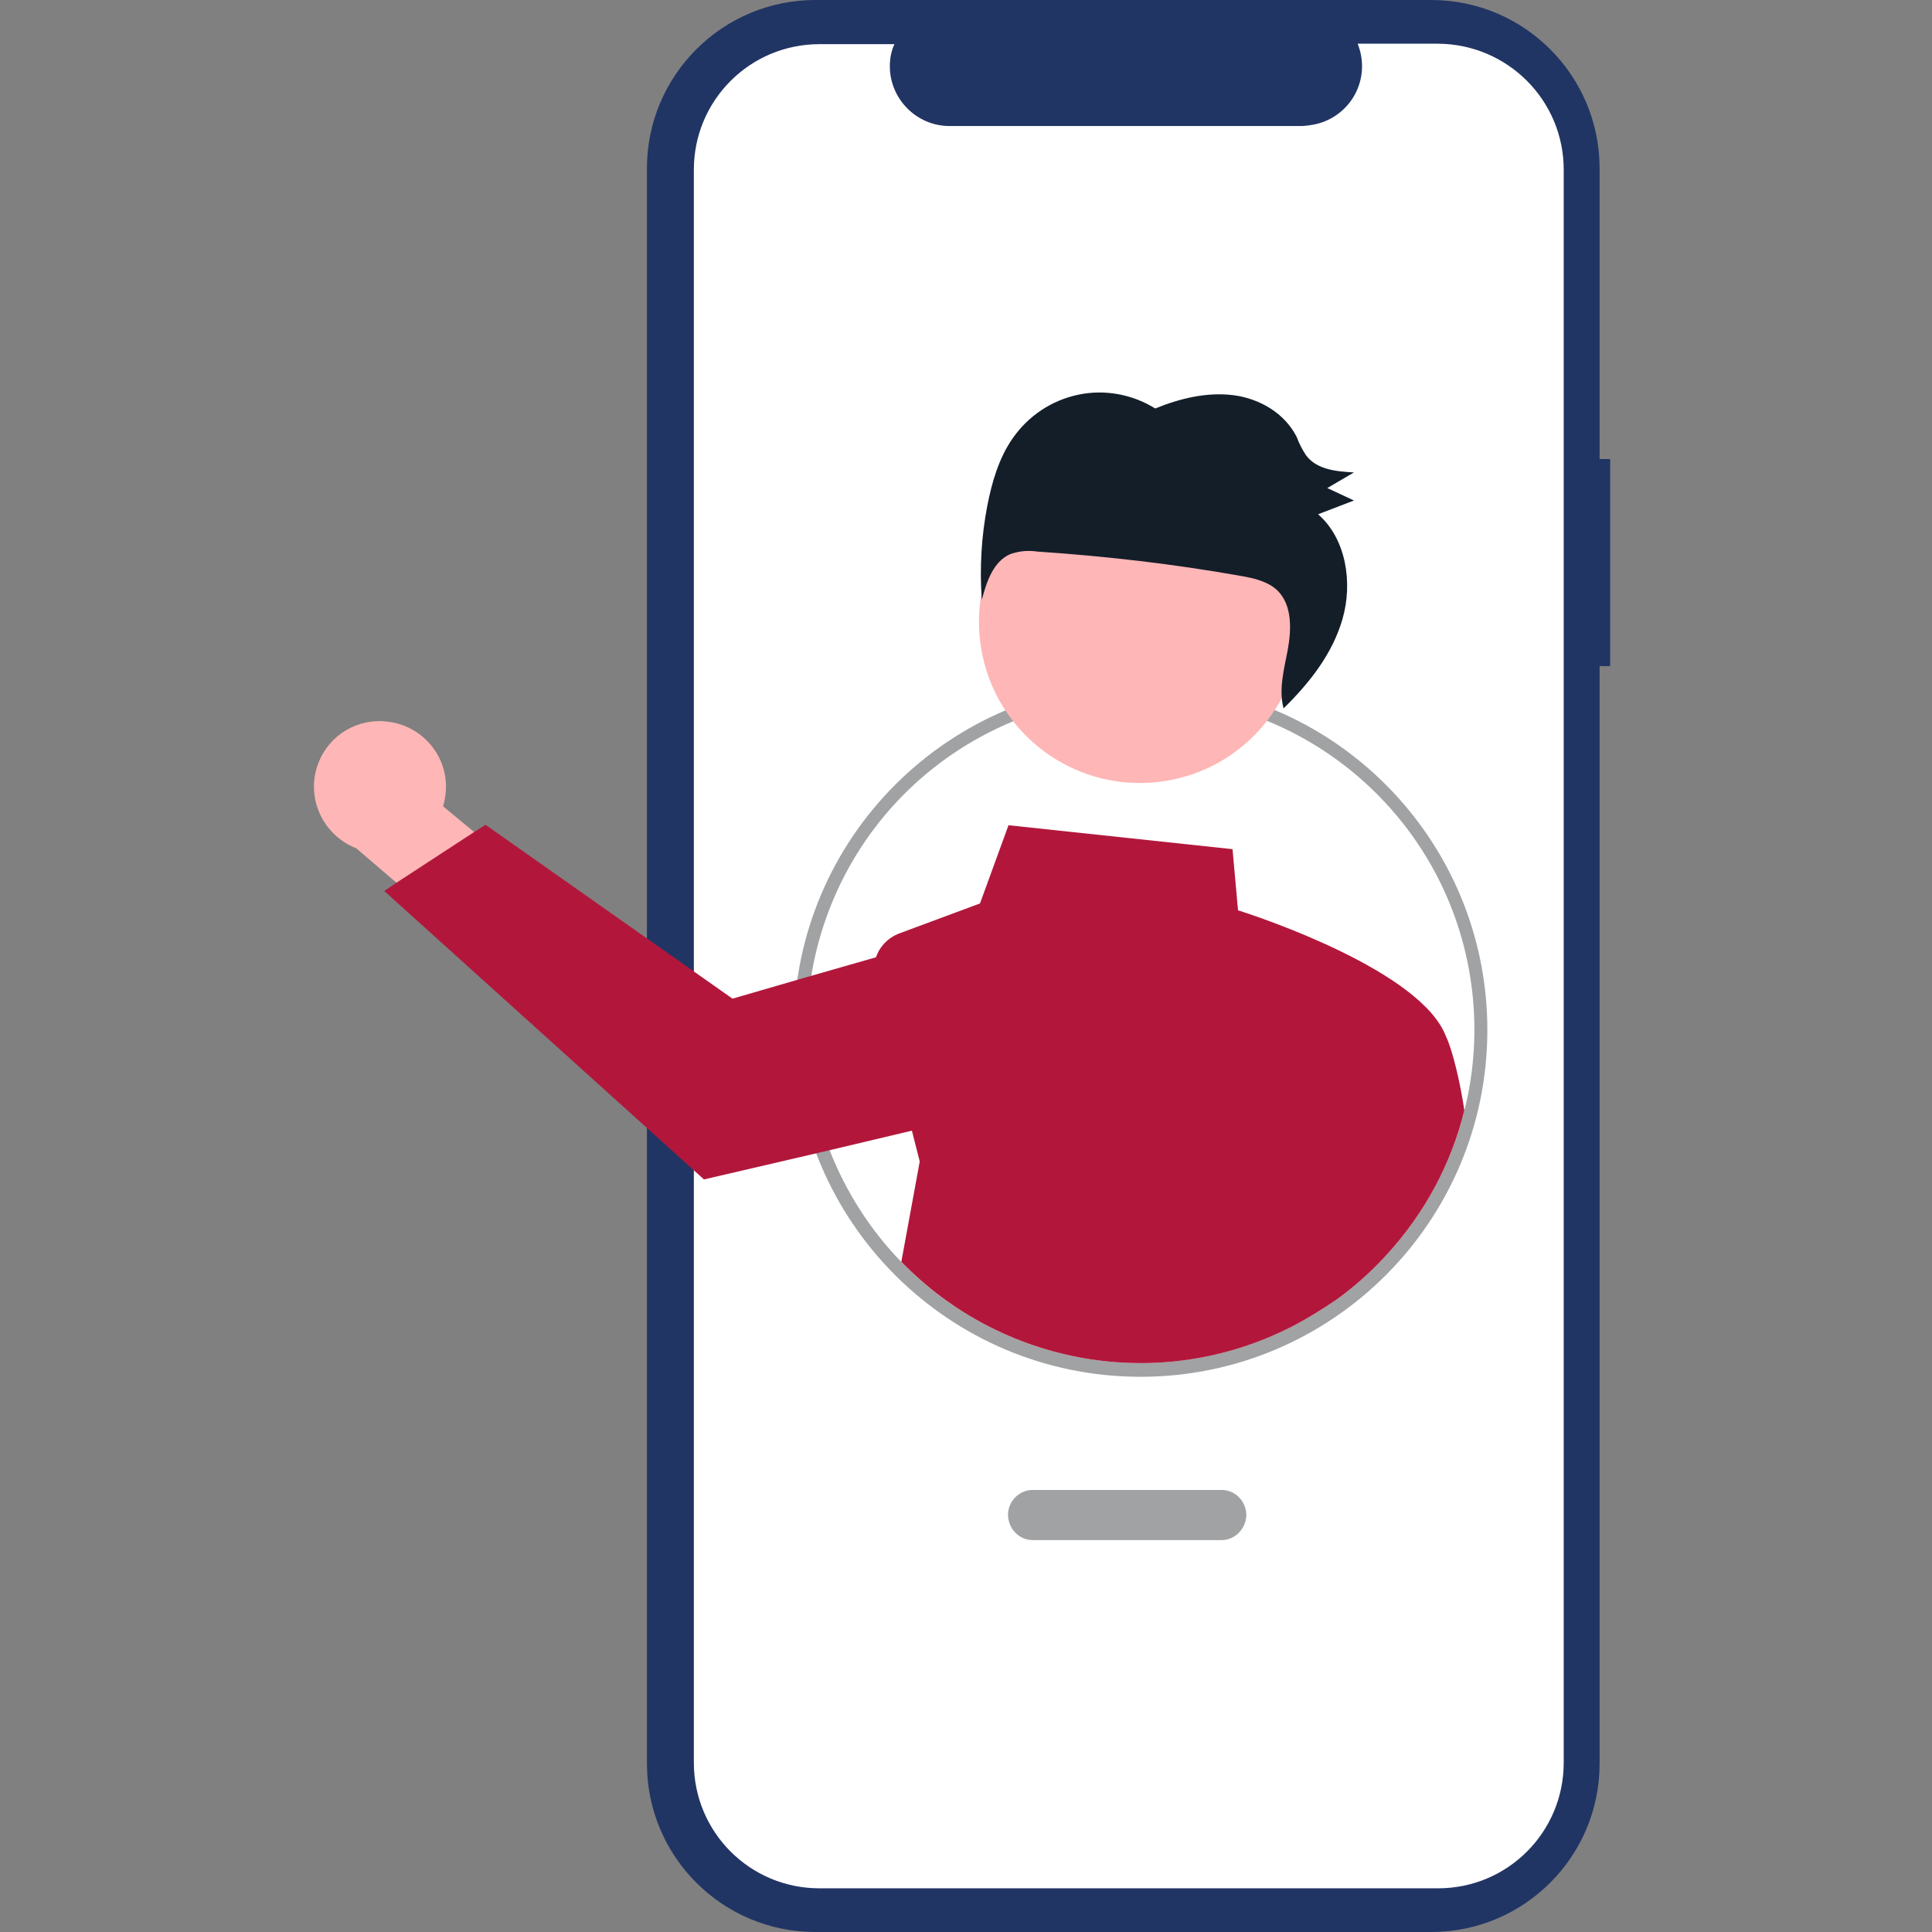 <svg width="80" height="80" viewBox="0 0 80 80" fill="none" xmlns="http://www.w3.org/2000/svg">
<rect x="0" y="0" width="80" height="80" fill="#808080" stroke="none"/>
<path d="M66.674 19.009H66.236V6.971C66.236 3.124 63.112 0 59.265 0H33.76C29.912 0 26.788 3.124 26.788 6.971V73.029C26.788 76.876 29.912 80 33.76 80H59.265C63.112 80 66.236 76.876 66.236 73.029V27.581H66.674V19.009Z" fill="#213564"/>
<path d="M59.55 1.81H56.217C56.731 3.086 56.122 4.514 54.846 5.029C54.56 5.143 54.236 5.2 53.931 5.219H39.322C37.95 5.219 36.846 4.095 36.846 2.743C36.846 2.419 36.903 2.114 37.036 1.829H33.931C31.055 1.829 28.731 4.152 28.731 7.029V72.99C28.731 75.867 31.055 78.191 33.931 78.191H59.55C62.426 78.191 64.75 75.867 64.75 72.99V7.029C64.75 4.152 62.426 1.829 59.55 1.81Z" fill="white"/>
<path d="M47.227 57.01C39.303 57.01 32.865 50.59 32.865 42.667V42.648C32.865 34.705 39.303 28.286 47.227 28.286C55.169 28.286 61.588 34.724 61.588 42.648C61.588 50.571 55.169 57.01 47.227 57.01ZM47.227 28.819C45.055 28.819 42.903 29.333 40.96 30.324C34.16 33.79 31.455 42.095 34.922 48.895C38.388 55.695 46.693 58.4 53.493 54.933C54.122 54.609 54.731 54.228 55.322 53.828C56.065 53.295 56.75 52.686 57.379 52C62.56 46.4 62.217 37.676 56.617 32.495C54.065 30.133 50.712 28.819 47.227 28.819Z" fill="#A0A2A3"/>
<path d="M16.084 29.886C17.569 30.076 18.636 31.428 18.445 32.914C18.427 33.067 18.388 33.238 18.35 33.39L23.131 37.352L21.417 40.838L14.75 35.124C13.341 34.571 12.636 32.99 13.188 31.581C13.646 30.419 14.826 29.714 16.084 29.886Z" fill="#FFB6B6"/>
<path d="M48.258 32.339C51.893 31.756 54.368 28.337 53.786 24.701C53.203 21.066 49.784 18.591 46.149 19.173C42.513 19.756 40.038 23.175 40.621 26.811C41.203 30.446 44.622 32.921 48.258 32.339Z" fill="#FFB6B6"/>
<path d="M41.931 18.152C42.579 17.219 43.55 16.572 44.655 16.343C45.741 16.114 46.884 16.324 47.836 16.914C48.865 16.495 49.969 16.229 51.055 16.362C52.141 16.495 53.207 17.105 53.703 18.114C53.798 18.381 53.931 18.629 54.084 18.857C54.522 19.448 55.341 19.524 56.065 19.562L54.96 20.21L56.065 20.724L54.579 21.295C55.741 22.305 56.026 24.133 55.588 25.638C55.169 27.086 54.217 28.286 53.15 29.333C52.941 28.552 53.169 27.714 53.322 26.914C53.474 26.076 53.512 25.086 52.922 24.476C52.522 24.076 51.931 23.943 51.379 23.848C48.598 23.352 45.779 23.029 42.941 22.838C42.56 22.781 42.179 22.819 41.817 22.952C41.131 23.257 40.846 24.095 40.655 24.838C40.56 23.524 40.636 22.21 40.884 20.933C41.074 19.962 41.36 18.971 41.931 18.152Z" fill="#131E29"/>
<path d="M50.617 63.771H42.731C42.16 63.752 41.722 63.257 41.741 62.685C41.76 62.152 42.198 61.714 42.731 61.695H50.617C51.188 61.714 51.627 62.209 51.607 62.781C51.569 63.314 51.15 63.752 50.617 63.771Z" fill="#A0A2A3"/>
<path d="M53.493 54.933C54.122 54.609 54.731 54.228 55.322 53.828C56.065 53.295 56.75 52.686 57.379 52C59.017 50.228 60.103 48.152 60.636 45.981C60.484 44.933 60.16 43.505 59.874 42.914C58.846 40.209 52.179 37.981 51.264 37.695L51.036 35.162L41.76 34.171L40.579 37.41L37.245 38.648C36.788 38.819 36.426 39.181 36.274 39.638L33.284 40.495L30.331 41.352L20.103 34.152L19.627 34.457L16.388 36.571L15.912 36.895L29.15 48.838L34.065 47.695L37.76 46.819L38.084 48.095L37.322 52.248C41.436 56.495 47.969 57.752 53.493 54.933Z" fill="#B2173B"/>
</svg>
